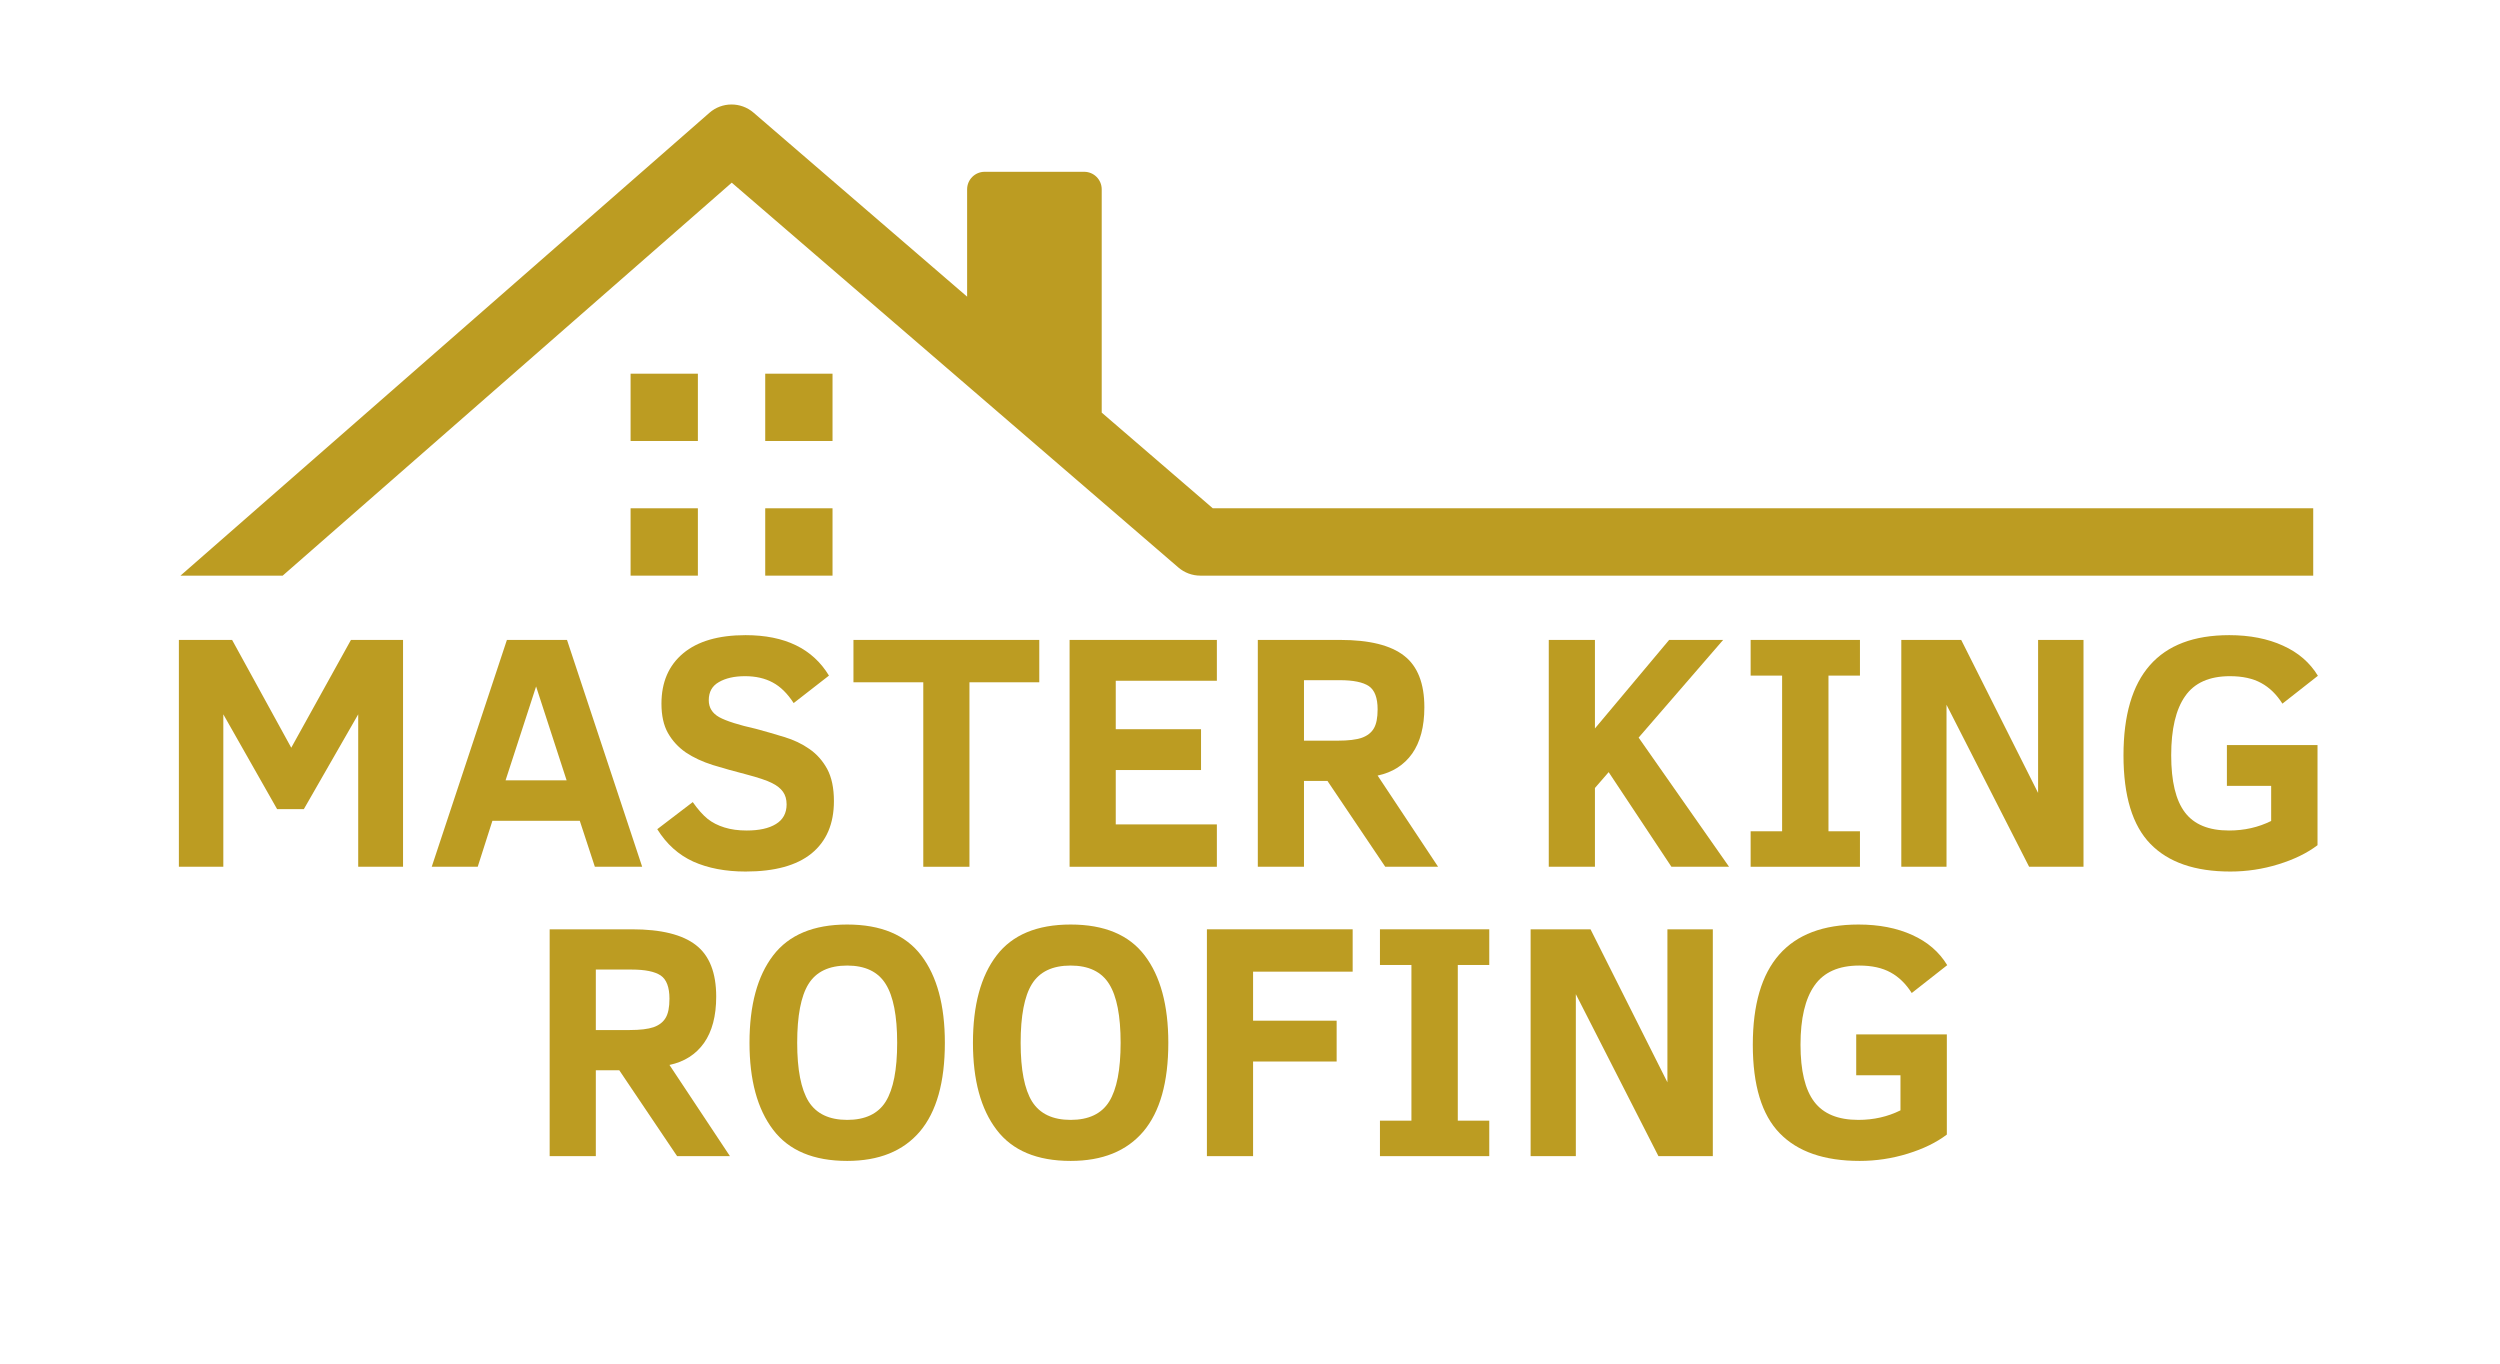 <svg xmlns="http://www.w3.org/2000/svg" xmlns:xlink="http://www.w3.org/1999/xlink" width="273" zoomAndPan="magnify" viewBox="0 0 204.75 111.75" height="149" preserveAspectRatio="xMidYMid meet" version="1.2"><defs/><g id="2947d22112"><path style=" stroke:none;fill-rule:nonzero;fill:#bc9c22;fill-opacity:1;" d="M 189.453 41.629 L 189.453 47.145 L 98.309 47.145 C 97.645 47.145 97.008 46.906 96.508 46.477 L 59.93 14.961 L 23.152 47.145 L 14.781 47.145 L 58.102 9.238 C 59.129 8.336 60.672 8.332 61.711 9.223 L 79.207 24.297 L 79.207 15.508 C 79.207 14.711 79.852 14.07 80.645 14.07 L 88.793 14.07 C 89.59 14.07 90.23 14.711 90.23 15.508 L 90.23 33.793 L 99.328 41.629 Z M 189.453 41.629 "/><path style=" stroke:none;fill-rule:nonzero;fill:#bc9c22;fill-opacity:1;" d="M 57.156 30.605 L 51.645 30.605 L 51.645 36.117 L 57.156 36.117 Z M 68.184 36.117 L 62.672 36.117 L 62.672 30.605 L 68.184 30.605 Z M 57.156 47.145 L 51.645 47.145 L 51.645 41.629 L 57.156 41.629 Z M 68.184 47.145 L 62.672 47.145 L 62.672 41.629 L 68.184 41.629 Z M 68.184 47.145 "/><g style="fill:#bc9c22;fill-opacity:1;"><g transform="translate(12.634, 70.988)"><path style="stroke:none" d="M 16.703 0 L 16.703 -12.484 L 12.25 -4.719 L 10.062 -4.719 L 5.656 -12.484 L 5.656 0 L 2.016 0 L 2.016 -18.578 L 6.375 -18.578 L 11.219 -9.75 L 16.109 -18.578 L 20.375 -18.578 L 20.375 0 Z M 16.703 0 "/></g></g><g style="fill:#bc9c22;fill-opacity:1;"><g transform="translate(35, 70.988)"><path style="stroke:none" d="M 0.359 0 L 6.516 -18.578 L 11.438 -18.578 L 17.594 0 L 13.719 0 L 12.484 -3.766 L 5.328 -3.766 L 4.125 0 Z M 6.406 -7.078 L 11.406 -7.078 L 8.906 -14.766 Z M 6.406 -7.078 "/></g></g><g style="fill:#bc9c22;fill-opacity:1;"><g transform="translate(52.939, 70.988)"><path style="stroke:none" d="M 15.359 -5.375 C 15.359 -3.52 14.75 -2.094 13.531 -1.094 C 12.312 -0.102 10.508 0.391 8.125 0.391 C 6.477 0.391 5.051 0.117 3.844 -0.422 C 2.633 -0.973 1.648 -1.859 0.891 -3.078 L 3.797 -5.297 C 4.223 -4.691 4.629 -4.234 5.016 -3.922 C 5.398 -3.617 5.859 -3.383 6.391 -3.219 C 6.922 -3.051 7.531 -2.969 8.219 -2.969 C 9.238 -2.969 10.035 -3.145 10.609 -3.5 C 11.191 -3.852 11.484 -4.391 11.484 -5.109 C 11.484 -5.523 11.383 -5.867 11.188 -6.141 C 10.988 -6.422 10.688 -6.66 10.281 -6.859 C 9.875 -7.066 9.176 -7.301 8.188 -7.562 C 7.219 -7.812 6.305 -8.066 5.453 -8.328 C 4.598 -8.598 3.859 -8.941 3.234 -9.359 C 2.617 -9.785 2.129 -10.316 1.766 -10.953 C 1.41 -11.586 1.234 -12.391 1.234 -13.359 C 1.234 -15.117 1.828 -16.492 3.016 -17.484 C 4.203 -18.473 5.906 -18.969 8.125 -18.969 C 11.344 -18.969 13.617 -17.863 14.953 -15.656 L 12.062 -13.406 C 11.551 -14.195 10.977 -14.758 10.344 -15.094 C 9.707 -15.438 8.953 -15.609 8.078 -15.609 C 7.203 -15.609 6.488 -15.445 5.938 -15.125 C 5.383 -14.812 5.109 -14.316 5.109 -13.641 C 5.109 -13.035 5.395 -12.57 5.969 -12.25 C 6.539 -11.938 7.539 -11.617 8.969 -11.297 C 9.75 -11.086 10.523 -10.863 11.297 -10.625 C 12.066 -10.395 12.754 -10.066 13.359 -9.641 C 13.961 -9.223 14.445 -8.676 14.812 -8 C 15.176 -7.32 15.359 -6.445 15.359 -5.375 Z M 15.359 -5.375 "/></g></g><g style="fill:#bc9c22;fill-opacity:1;"><g transform="translate(69.429, 70.988)"><path style="stroke:none" d="M 9.969 -15.109 L 9.969 0 L 6.188 0 L 6.188 -15.109 L 0.469 -15.109 L 0.469 -18.578 L 15.688 -18.578 L 15.688 -15.109 Z M 9.969 -15.109 "/></g></g><g style="fill:#bc9c22;fill-opacity:1;"><g transform="translate(85.583, 70.988)"><path style="stroke:none" d="M 2.016 0 L 2.016 -18.578 L 14.078 -18.578 L 14.078 -15.234 L 5.797 -15.234 L 5.797 -11.266 L 12.781 -11.266 L 12.781 -7.922 L 5.797 -7.922 L 5.797 -3.469 L 14.078 -3.469 L 14.078 0 Z M 2.016 0 "/></g></g><g style="fill:#bc9c22;fill-opacity:1;"><g transform="translate(100.999, 70.988)"><path style="stroke:none" d="M 12.453 0 L 7.719 -7.031 L 5.797 -7.031 L 5.797 0 L 2.016 0 L 2.016 -18.578 L 8.766 -18.578 C 11.148 -18.578 12.895 -18.145 14 -17.281 C 15.102 -16.426 15.656 -15.02 15.656 -13.062 C 15.656 -11.477 15.32 -10.211 14.656 -9.266 C 13.988 -8.328 13.047 -7.727 11.828 -7.469 L 16.781 0 Z M 11.828 -12.891 C 11.828 -13.836 11.586 -14.473 11.109 -14.797 C 10.629 -15.117 9.836 -15.281 8.734 -15.281 L 5.797 -15.281 L 5.797 -10.328 L 8.578 -10.328 C 9.422 -10.328 10.07 -10.406 10.531 -10.562 C 10.988 -10.727 11.316 -10.984 11.516 -11.328 C 11.723 -11.672 11.828 -12.191 11.828 -12.891 Z M 11.828 -12.891 "/></g></g><g style="fill:#bc9c22;fill-opacity:1;"><g transform="translate(118.226, 70.988)"><path style="stroke:none" d=""/></g></g><g style="fill:#bc9c22;fill-opacity:1;"><g transform="translate(124.828, 70.988)"><path style="stroke:none" d="M 12.062 0 L 6.922 -7.75 L 5.797 -6.453 L 5.797 0 L 2.016 0 L 2.016 -18.578 L 5.797 -18.578 L 5.797 -11.328 L 11.875 -18.578 L 16.297 -18.578 L 9.375 -10.578 L 16.781 0 Z M 12.062 0 "/></g></g><g style="fill:#bc9c22;fill-opacity:1;"><g transform="translate(142.002, 70.988)"><path style="stroke:none" d="M 10.328 0 L 1.375 0 L 1.375 -2.906 L 3.953 -2.906 L 3.953 -15.656 L 1.375 -15.656 L 1.375 -18.578 L 10.328 -18.578 L 10.328 -15.656 L 7.75 -15.656 L 7.75 -2.906 L 10.328 -2.906 Z M 10.328 0 "/></g></g><g style="fill:#bc9c22;fill-opacity:1;"><g transform="translate(153.701, 70.988)"><path style="stroke:none" d="M 12.484 0 L 5.719 -13.266 L 5.719 0 L 2.016 0 L 2.016 -18.578 L 6.922 -18.578 L 13.219 -6.047 L 13.219 -18.578 L 16.938 -18.578 L 16.938 0 Z M 12.484 0 "/></g></g><g style="fill:#bc9c22;fill-opacity:1;"><g transform="translate(172.633, 70.988)"><path style="stroke:none" d="M 14.297 -13.359 C 13.816 -14.117 13.238 -14.68 12.562 -15.047 C 11.883 -15.422 11.031 -15.609 10 -15.609 C 8.312 -15.609 7.086 -15.062 6.328 -13.969 C 5.566 -12.883 5.188 -11.27 5.188 -9.125 C 5.188 -7 5.562 -5.441 6.312 -4.453 C 7.062 -3.461 8.266 -2.969 9.922 -2.969 C 11.172 -2.969 12.32 -3.227 13.375 -3.75 L 13.375 -6.625 L 9.75 -6.625 L 9.75 -9.969 L 17.172 -9.969 L 17.172 -1.766 C 16.316 -1.117 15.25 -0.598 13.969 -0.203 C 12.695 0.191 11.383 0.391 10.031 0.391 C 7.133 0.391 4.953 -0.363 3.484 -1.875 C 2.016 -3.383 1.281 -5.801 1.281 -9.125 C 1.281 -15.688 4.164 -18.969 9.938 -18.969 C 11.625 -18.969 13.094 -18.68 14.344 -18.109 C 15.594 -17.547 16.547 -16.723 17.203 -15.641 Z M 14.297 -13.359 "/></g></g><g style="fill:#bc9c22;fill-opacity:1;"><g transform="translate(43.001, 94.688)"><path style="stroke:none" d="M 12.453 0 L 7.719 -7.031 L 5.797 -7.031 L 5.797 0 L 2.016 0 L 2.016 -18.578 L 8.766 -18.578 C 11.148 -18.578 12.895 -18.145 14 -17.281 C 15.102 -16.426 15.656 -15.02 15.656 -13.062 C 15.656 -11.477 15.32 -10.211 14.656 -9.266 C 13.988 -8.328 13.047 -7.727 11.828 -7.469 L 16.781 0 Z M 11.828 -12.891 C 11.828 -13.836 11.586 -14.473 11.109 -14.797 C 10.629 -15.117 9.836 -15.281 8.734 -15.281 L 5.797 -15.281 L 5.797 -10.328 L 8.578 -10.328 C 9.422 -10.328 10.07 -10.406 10.531 -10.562 C 10.988 -10.727 11.316 -10.984 11.516 -11.328 C 11.723 -11.672 11.828 -12.191 11.828 -12.891 Z M 11.828 -12.891 "/></g></g><g style="fill:#bc9c22;fill-opacity:1;"><g transform="translate(60.228, 94.688)"><path style="stroke:none" d="M 17.156 -9.281 C 17.156 -6.051 16.473 -3.629 15.109 -2.016 C 13.742 -0.41 11.758 0.391 9.156 0.391 C 6.406 0.391 4.383 -0.457 3.094 -2.156 C 1.801 -3.852 1.156 -6.227 1.156 -9.281 C 1.156 -12.363 1.801 -14.75 3.094 -16.438 C 4.383 -18.125 6.406 -18.969 9.156 -18.969 C 11.914 -18.969 13.938 -18.125 15.219 -16.438 C 16.508 -14.75 17.156 -12.363 17.156 -9.281 Z M 13.25 -9.281 C 13.25 -11.488 12.938 -13.094 12.312 -14.094 C 11.688 -15.102 10.633 -15.609 9.156 -15.609 C 7.664 -15.609 6.609 -15.102 5.984 -14.094 C 5.367 -13.094 5.062 -11.488 5.062 -9.281 C 5.062 -7.082 5.375 -5.477 6 -4.469 C 6.633 -3.469 7.688 -2.969 9.156 -2.969 C 10.633 -2.969 11.688 -3.469 12.312 -4.469 C 12.938 -5.477 13.25 -7.082 13.25 -9.281 Z M 13.25 -9.281 "/></g></g><g style="fill:#bc9c22;fill-opacity:1;"><g transform="translate(78.529, 94.688)"><path style="stroke:none" d="M 17.156 -9.281 C 17.156 -6.051 16.473 -3.629 15.109 -2.016 C 13.742 -0.41 11.758 0.391 9.156 0.391 C 6.406 0.391 4.383 -0.457 3.094 -2.156 C 1.801 -3.852 1.156 -6.227 1.156 -9.281 C 1.156 -12.363 1.801 -14.75 3.094 -16.438 C 4.383 -18.125 6.406 -18.969 9.156 -18.969 C 11.914 -18.969 13.938 -18.125 15.219 -16.438 C 16.508 -14.75 17.156 -12.363 17.156 -9.281 Z M 13.25 -9.281 C 13.25 -11.488 12.938 -13.094 12.312 -14.094 C 11.688 -15.102 10.633 -15.609 9.156 -15.609 C 7.664 -15.609 6.609 -15.102 5.984 -14.094 C 5.367 -13.094 5.062 -11.488 5.062 -9.281 C 5.062 -7.082 5.375 -5.477 6 -4.469 C 6.633 -3.469 7.688 -2.969 9.156 -2.969 C 10.633 -2.969 11.688 -3.469 12.312 -4.469 C 12.938 -5.477 13.25 -7.082 13.25 -9.281 Z M 13.25 -9.281 "/></g></g><g style="fill:#bc9c22;fill-opacity:1;"><g transform="translate(96.83, 94.688)"><path style="stroke:none" d="M 5.797 -15.109 L 5.797 -11.094 L 12.641 -11.094 L 12.641 -7.75 L 5.797 -7.75 L 5.797 0 L 2.016 0 L 2.016 -18.578 L 13.953 -18.578 L 13.953 -15.109 Z M 5.797 -15.109 "/></g></g><g style="fill:#bc9c22;fill-opacity:1;"><g transform="translate(111.643, 94.688)"><path style="stroke:none" d="M 10.328 0 L 1.375 0 L 1.375 -2.906 L 3.953 -2.906 L 3.953 -15.656 L 1.375 -15.656 L 1.375 -18.578 L 10.328 -18.578 L 10.328 -15.656 L 7.75 -15.656 L 7.75 -2.906 L 10.328 -2.906 Z M 10.328 0 "/></g></g><g style="fill:#bc9c22;fill-opacity:1;"><g transform="translate(123.342, 94.688)"><path style="stroke:none" d="M 12.484 0 L 5.719 -13.266 L 5.719 0 L 2.016 0 L 2.016 -18.578 L 6.922 -18.578 L 13.219 -6.047 L 13.219 -18.578 L 16.938 -18.578 L 16.938 0 Z M 12.484 0 "/></g></g><g style="fill:#bc9c22;fill-opacity:1;"><g transform="translate(142.274, 94.688)"><path style="stroke:none" d="M 14.297 -13.359 C 13.816 -14.117 13.238 -14.68 12.562 -15.047 C 11.883 -15.422 11.031 -15.609 10 -15.609 C 8.312 -15.609 7.086 -15.062 6.328 -13.969 C 5.566 -12.883 5.188 -11.27 5.188 -9.125 C 5.188 -7 5.562 -5.441 6.312 -4.453 C 7.062 -3.461 8.266 -2.969 9.922 -2.969 C 11.172 -2.969 12.32 -3.227 13.375 -3.75 L 13.375 -6.625 L 9.75 -6.625 L 9.75 -9.969 L 17.172 -9.969 L 17.172 -1.766 C 16.316 -1.117 15.25 -0.598 13.969 -0.203 C 12.695 0.191 11.383 0.391 10.031 0.391 C 7.133 0.391 4.953 -0.363 3.484 -1.875 C 2.016 -3.383 1.281 -5.801 1.281 -9.125 C 1.281 -15.688 4.164 -18.969 9.938 -18.969 C 11.625 -18.969 13.094 -18.68 14.344 -18.109 C 15.594 -17.547 16.547 -16.723 17.203 -15.641 Z M 14.297 -13.359 "/></g></g></g></svg>